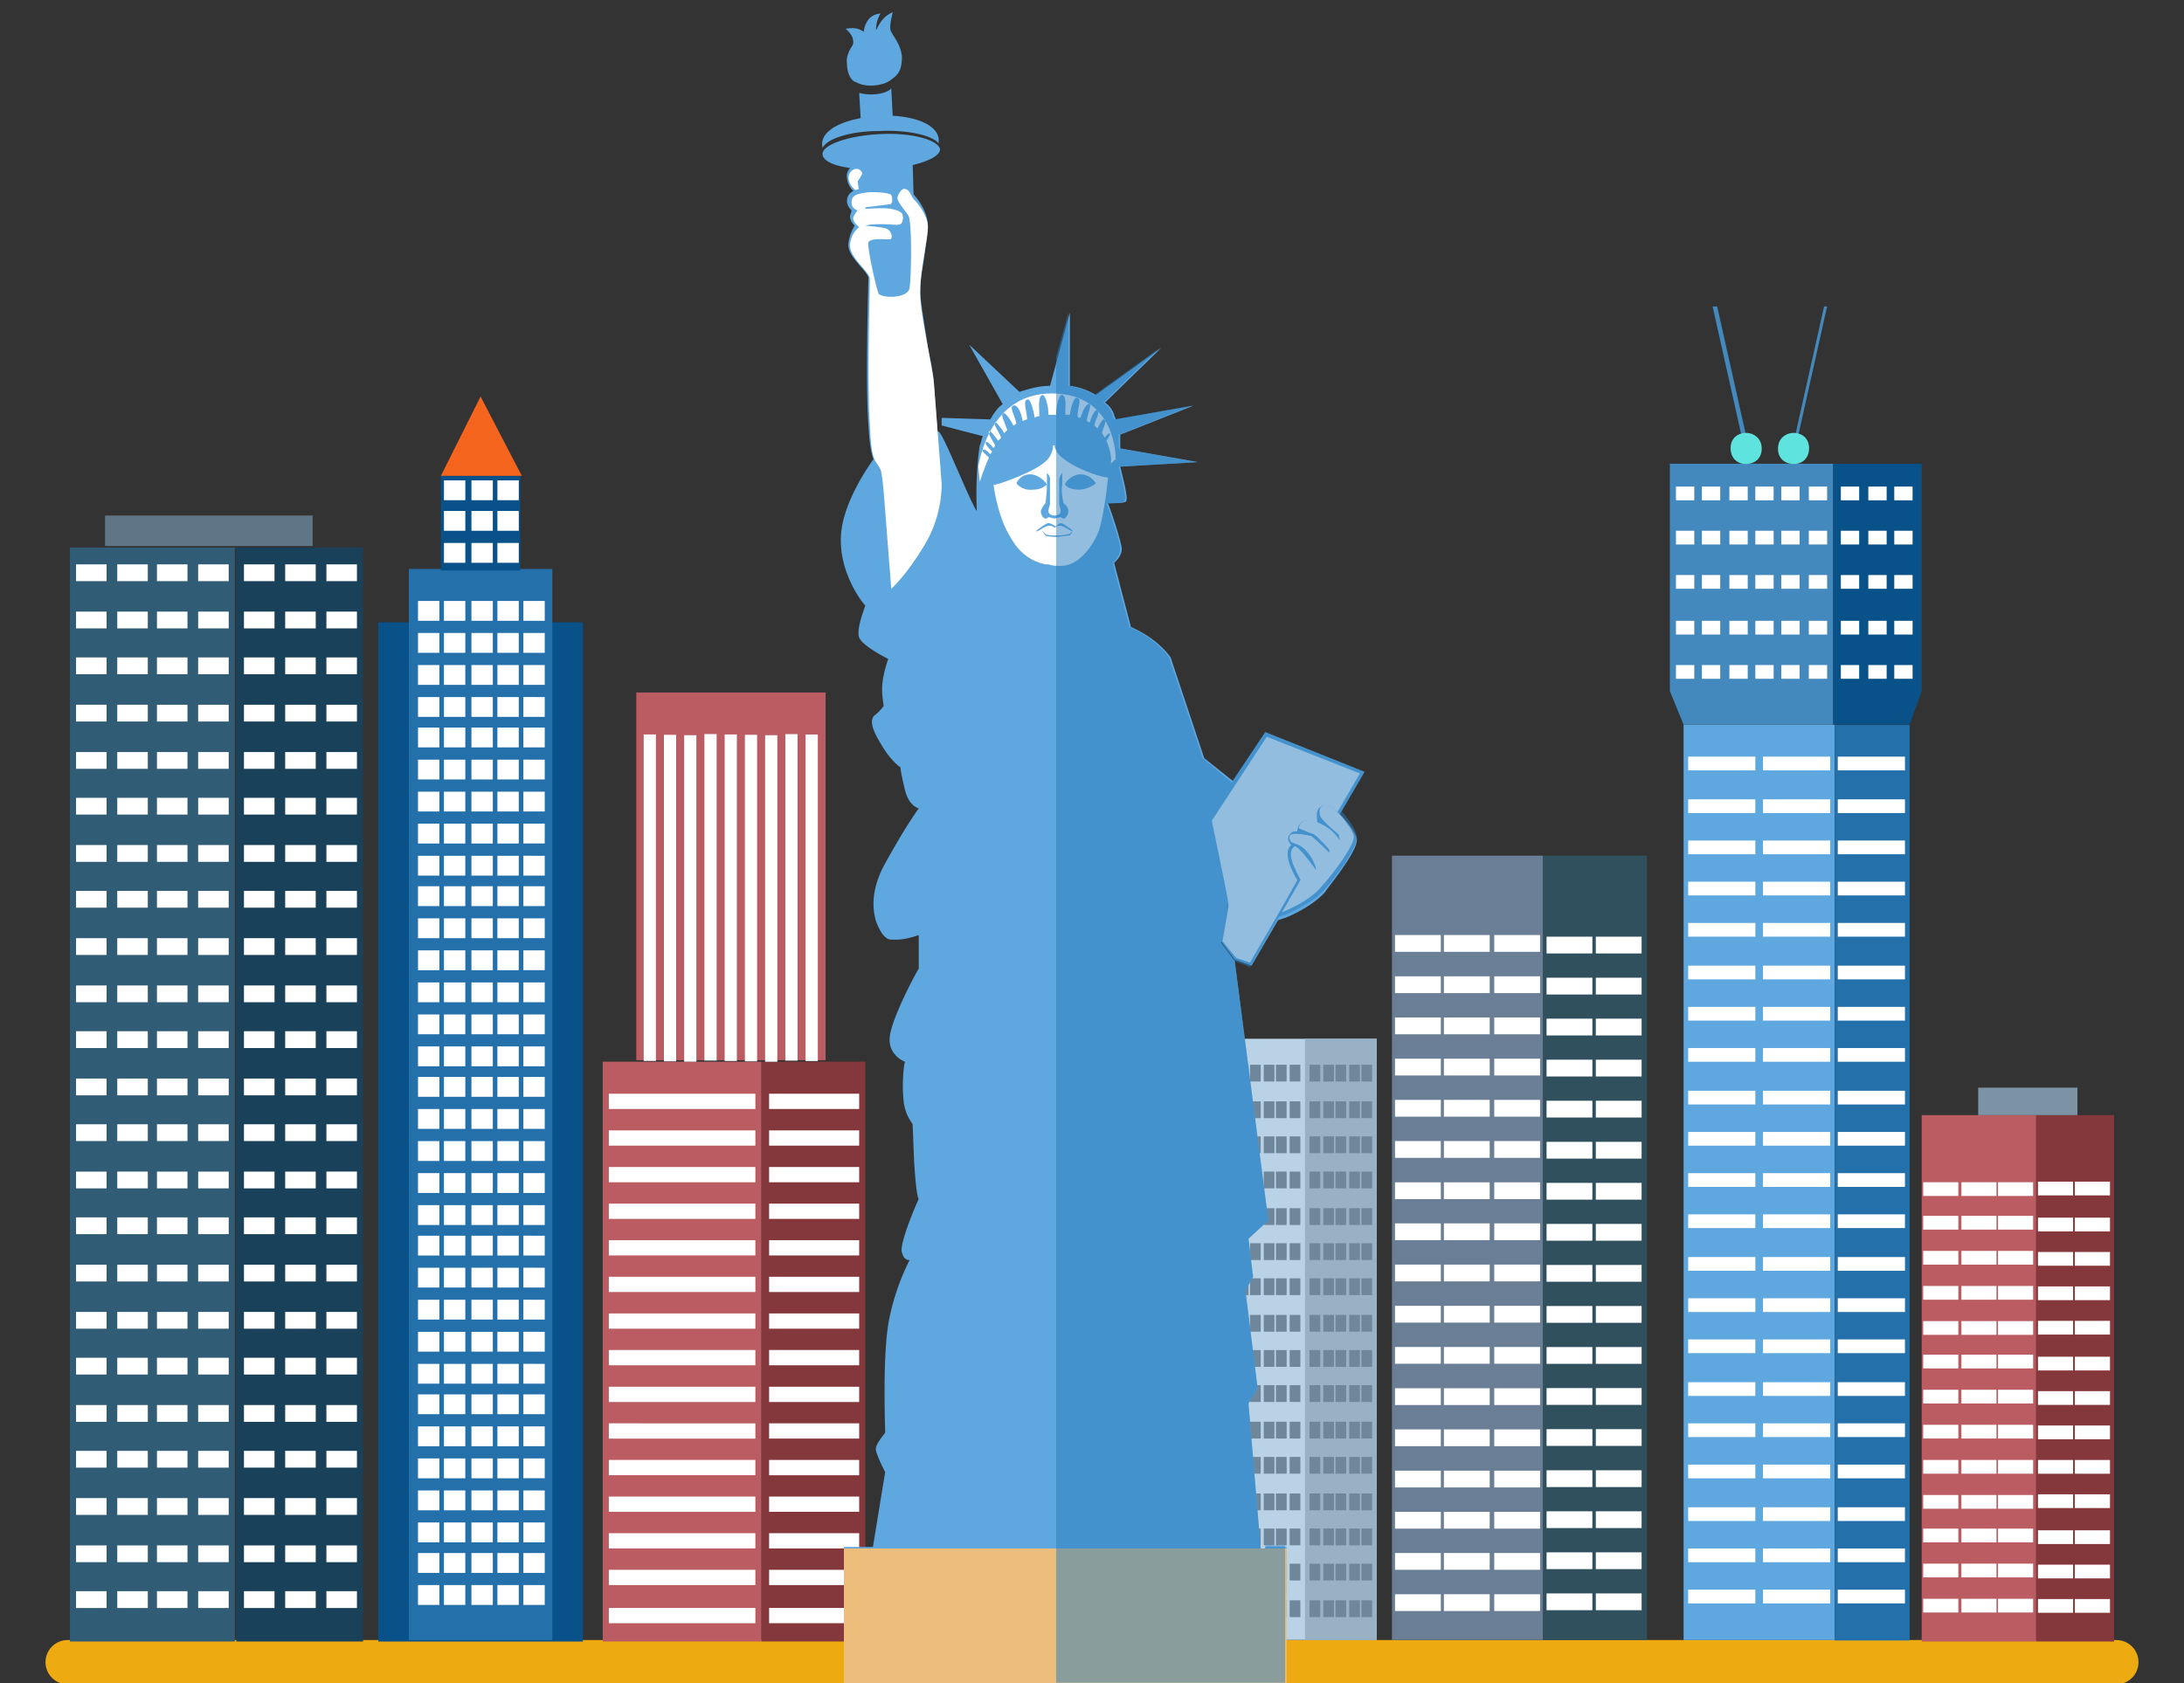 <svg xmlns="http://www.w3.org/2000/svg" xmlns:xlink="http://www.w3.org/1999/xlink" width="192" height="148" fill="none" xmlns:v="https://vecta.io/nano"><rect width="100%" height="100%" fill="#333333" stroke="none"/><g clip-path="url(#A)"><path d="M186.055 144.217H5.945c-1.074 0-1.945.871-1.945 1.945s.871 1.946 1.945 1.946h180.11c1.074 0 1.945-.871 1.945-1.946s-.871-1.945-1.945-1.945z" fill="#eeaa11"/><path d="M66.944 93.36H52.986v50.983h13.958V93.36z" fill="#ba5c61"/><use xlink:href="#B" fill="#fff"/><path d="M76.071 93.359h-9.126v50.984h9.126V93.359z" fill="#85383c"/><g fill="#fff"><use xlink:href="#C"/><path d="M66.407 99.401H53.523v1.341h12.884v-1.341zm9.125 0h-7.918v1.341h7.918v-1.341zm-9.125 3.221H53.523v1.342h12.884v-1.342zm9.125 0h-7.918v1.341h7.918v-1.341zm-9.125 3.217H53.523v1.342h12.884v-1.342zm9.125 0h-7.918v1.341h7.918v-1.341zm-9.125 3.217H53.523v1.342h12.884v-1.342zm9.125-.001h-7.918v1.342h7.918v-1.342zm-9.125 3.218H53.523v1.342h12.884v-1.342zm9.125-.001h-7.918v1.342h7.918v-1.342zm-9.125 3.225H53.523v1.342h12.884v-1.342zm9.125 0h-7.918v1.342h7.918v-1.342zm-9.125 3.217H53.523v1.342h12.884v-1.342zm9.125 0h-7.918v1.342h7.918v-1.342zm-9.125 3.23H53.523v1.341h12.884v-1.341zm9.125 0h-7.918v1.341h7.918v-1.341zm-9.125 3.217H53.523v1.342h12.884v-1.342zm9.125-.001h-7.918v1.342h7.918v-1.342zm-9.125 3.22H53.523v1.342h12.884v-1.342zm9.125.001h-7.918v1.342h7.918v-1.342zm-9.125 3.217H53.523v1.342h12.884v-1.342zm9.125 0h-7.918v1.342h7.918v-1.342zm-9.125 3.221H53.523v1.342h12.884v-1.342zm9.125 0h-7.918v1.342h7.918v-1.342zm-9.125 3.221H53.523v1.342h12.884v-1.342zm9.125 0h-7.918v1.342h7.918v-1.342zm-9.125 3.354H53.523v1.342h12.884v-1.342zm9.125-.001h-7.918v1.342h7.918v-1.342z"/></g><path d="M51.242 54.723H33.258v89.624h17.984V54.723z" fill="#085189"/><path d="M48.557 50.028H35.941v94.185h12.616V50.028z" fill="#2470ab"/><path d="M45.739 41.843H38.76v8.318h6.979v-8.318z" fill="#085189"/><path d="M45.873 41.842H38.76l3.489-6.977 3.624 6.977z" fill="#f6651d"/><g fill="#fff"><use xlink:href="#D"/><path d="M40.907 52.845h-1.879v1.744h1.879v-1.744zm2.417 0h-1.879v1.744h1.879v-1.744zm2.282 0h-1.879v1.744h1.879v-1.744zm-4.699-5.1h-1.879v1.744h1.879v-1.744zm2.417 0h-1.879v1.744h1.879v-1.744zm2.281 0h-1.879v1.744h1.879v-1.744zm-4.698-2.816h-1.879v1.744h1.879v-1.744zm2.417 0h-1.879v1.744h1.879v-1.744zm2.282 0h-1.879v1.744h1.879v-1.744zm-4.699-2.688h-1.879v1.744h1.879v-1.744zm2.417 0h-1.879v1.744h1.879v-1.744zm2.282 0h-1.879v1.744h1.879v-1.744z"/><use xlink:href="#E"/><path d="M38.627 55.661h-1.879v1.744h1.879v-1.744zm2.28 0h-1.879v1.744h1.879v-1.744zm2.417 0h-1.879v1.744h1.879v-1.744zm2.281 0h-1.879v1.744h1.879v-1.744zm2.284 0H46.01v1.744h1.879v-1.744zm-9.263 2.817h-1.879v1.744h1.879v-1.744zm2.281 0h-1.879v1.744h1.879v-1.744zm2.417 0h-1.879v1.744h1.879v-1.744zm2.282 0h-1.879v1.744h1.879v-1.744zm2.283 0H46.01v1.744h1.879v-1.744zm-9.262 2.816h-1.879v1.744h1.879v-1.744zm2.28 0h-1.879v1.744h1.879v-1.744zm2.417 0h-1.879v1.744h1.879v-1.744zm2.281 0h-1.879v1.744h1.879v-1.744zm2.284 0H46.01v1.744h1.879v-1.744zm-9.262 2.684h-1.879v1.744h1.879v-1.744zm2.28 0h-1.879v1.744h1.879v-1.744zm2.417 0h-1.879v1.744h1.879v-1.744zm2.281 0h-1.879v1.744h1.879v-1.744zm2.284 0H46.01v1.744h1.879v-1.744zm-9.262 2.82h-1.879v1.744h1.879v-1.744zm2.28 0h-1.879v1.744h1.879v-1.744zm2.417 0h-1.879v1.744h1.879v-1.744zm2.281 0h-1.879v1.744h1.879v-1.744zm2.284 0H46.01v1.744h1.879v-1.744zm-9.263 2.817h-1.879v1.744h1.879v-1.744zm2.281 0h-1.879v1.744h1.879v-1.744zm2.417 0h-1.879v1.744h1.879v-1.744zm2.282 0h-1.879v1.744h1.879v-1.744zm2.283 0H46.01v1.744h1.879v-1.744zm-9.263 2.813h-1.879v1.744h1.879v-1.744zm2.281 0h-1.879v1.744h1.879v-1.744zm2.417 0h-1.879v1.744h1.879v-1.744zm2.282 0h-1.879v1.744h1.879v-1.744zm2.283-.001H46.01v1.744h1.879v-1.744zm-9.263 2.824h-1.879v1.744h1.879v-1.744zm2.281 0h-1.879v1.744h1.879v-1.744zm2.417 0h-1.879v1.744h1.879v-1.744zm2.282 0h-1.879v1.744h1.879v-1.744zm2.283 0H46.01v1.744h1.879v-1.744zm-9.263 2.681h-1.879v1.744h1.879v-1.744zm2.281 0h-1.879v1.744h1.879v-1.744zm2.417 0h-1.879v1.744h1.879v-1.744zm2.282 0h-1.879v1.744h1.879v-1.744zm2.283-.001H46.01v1.744h1.879v-1.744zm-9.262 2.821h-1.879v1.744h1.879v-1.744zm2.28 0h-1.879v1.744h1.879v-1.744zm2.417 0h-1.879v1.744h1.879v-1.744zm2.281 0h-1.879v1.744h1.879v-1.744zm2.284 0H46.01v1.744h1.879v-1.744zm-9.262 2.816h-1.879v1.744h1.879v-1.744zm2.28 0h-1.879v1.744h1.879v-1.744zm2.417 0h-1.879v1.744h1.879v-1.744zm2.281 0h-1.879v1.744h1.879v-1.744zm2.284 0H46.01v1.744h1.879v-1.744zm-9.263 2.82h-1.879v1.744h1.879v-1.744zm2.281 0h-1.879v1.744h1.879v-1.744zm2.417 0h-1.879v1.744h1.879v-1.744zm2.282 0h-1.879v1.744h1.879v-1.744zm2.283.001H46.01v1.744h1.879v-1.744zm-9.263 2.815h-1.879v1.744h1.879v-1.744zm2.281 0h-1.879v1.744h1.879v-1.744zm2.417 0h-1.879v1.744h1.879v-1.744zm2.282 0h-1.879v1.744h1.879v-1.744zm2.283.001H46.01v1.744h1.879v-1.744zm-9.262 2.812h-1.879v1.744h1.879v-1.744zm2.28 0h-1.879v1.744h1.879v-1.744zm2.417 0h-1.879v1.744h1.879v-1.744zm2.281 0h-1.879v1.744h1.879v-1.744zm2.284 0H46.01v1.744h1.879v-1.744zm-9.262 2.684h-1.879v1.744h1.879v-1.744zm2.28 0h-1.879v1.744h1.879v-1.744zm2.417 0h-1.879v1.744h1.879v-1.744zm2.281 0h-1.879v1.744h1.879v-1.744zm2.284 0H46.01v1.744h1.879v-1.744zm-9.262 2.821h-1.879v1.744h1.879v-1.744zm2.28 0h-1.879v1.744h1.879v-1.744zm2.417 0h-1.879v1.744h1.879v-1.744zm2.281 0h-1.879v1.744h1.879v-1.744zm2.284 0H46.01v1.744h1.879v-1.744zm-9.263 2.82h-1.879v1.744h1.879v-1.744zm2.281 0h-1.879v1.744h1.879v-1.744zm2.417 0h-1.879v1.744h1.879v-1.744zm2.282 0h-1.879v1.744h1.879v-1.744zm2.283 0H46.01v1.744h1.879v-1.744zm-9.263 2.816h-1.879v1.744h1.879v-1.744zm2.281 0h-1.879v1.744h1.879v-1.744zm2.417 0h-1.879v1.744h1.879v-1.744zm2.282 0h-1.879v1.744h1.879v-1.744zm2.283 0H46.01v1.744h1.879v-1.744zm-9.262 2.817h-1.879v1.744h1.879v-1.744zm2.28 0h-1.879v1.744h1.879v-1.744zm2.417 0h-1.879v1.744h1.879v-1.744zm2.281 0h-1.879v1.744h1.879v-1.744zm2.284 0H46.01v1.744h1.879v-1.744zm-9.262 2.684h-1.879v1.744h1.879v-1.744zm2.28 0h-1.879v1.744h1.879v-1.744zm2.417 0h-1.879v1.744h1.879v-1.744zm2.281 0h-1.879v1.744h1.879v-1.744zm2.284 0H46.01v1.744h1.879v-1.744zm-9.263 2.816h-1.879v1.744h1.879v-1.744zm2.281 0h-1.879v1.744h1.879v-1.744zm2.417 0h-1.879v1.744h1.879v-1.744zm2.282 0h-1.879v1.744h1.879v-1.744zm2.283 0H46.01v1.744h1.879v-1.744zm-9.263 2.816h-1.879v1.744h1.879v-1.744zm2.281 0h-1.879v1.744h1.879v-1.744zm2.417 0h-1.879v1.744h1.879v-1.744zm2.282 0h-1.879v1.744h1.879v-1.744zm2.283 0H46.01v1.745h1.879v-1.745zm-9.262 2.821h-1.879v1.744h1.879v-1.744zm2.28 0h-1.879v1.744h1.879v-1.744zm2.417 0h-1.879v1.744h1.879v-1.744zm2.281 0h-1.879v1.744h1.879v-1.744zm2.284 0H46.01v1.744h1.879v-1.744zm-9.262 2.816h-1.879v1.744h1.879v-1.744zm2.28 0h-1.879v1.744h1.879v-1.744zm2.417 0h-1.879v1.744h1.879v-1.744zm2.281 0h-1.879v1.744h1.879v-1.744zm2.284 0H46.01v1.744h1.879v-1.744zm-9.263 2.684h-1.879v1.744h1.879v-1.744zm2.281 0h-1.879v1.744h1.879v-1.744zm2.417 0h-1.879v1.744h1.879v-1.744zm2.282 0h-1.879v1.744h1.879v-1.744zm2.283 0H46.01v1.744h1.879v-1.744zm-9.263 2.816h-1.879v1.745h1.879v-1.745zm2.281 0h-1.879v1.745h1.879v-1.745zm2.417 0h-1.879v1.745h1.879v-1.745zm2.282 0h-1.879v1.745h1.879v-1.745zm2.283.001H46.01v1.744h1.879v-1.744zm-9.263 2.816h-1.879v1.744h1.879v-1.744zm2.281 0h-1.879v1.744h1.879v-1.744zm2.417 0h-1.879v1.744h1.879v-1.744zm2.282 0h-1.879v1.744h1.879v-1.744zm2.283 0H46.01v1.744h1.879v-1.744zm-9.263 2.817h-1.879v1.744h1.879v-1.744zm2.281 0h-1.879v1.744h1.879v-1.744zm2.417 0h-1.879v1.744h1.879v-1.744zm2.282 0h-1.879v1.744h1.879v-1.744zm2.283-.001H46.01v1.744h1.879v-1.744zm-9.263 2.817h-1.879v1.744h1.879v-1.744zm2.281 0h-1.879v1.744h1.879v-1.744zm2.417 0h-1.879v1.744h1.879v-1.744zm2.282 0h-1.879v1.744h1.879v-1.744zm2.283-.001H46.01v1.745h1.879v-1.745zm-9.263 2.689h-1.879v1.744h1.879v-1.744zm2.281 0h-1.879v1.744h1.879v-1.744zm2.417 0h-1.879v1.744h1.879v-1.744zm2.282 0h-1.879v1.744h1.879v-1.744zm2.283 0H46.01v1.744h1.879v-1.744zm-9.263 2.816h-1.879v1.744h1.879v-1.744zm2.281 0h-1.879v1.744h1.879v-1.744zm2.417 0h-1.879v1.744h1.879v-1.744zm2.282 0h-1.879v1.744h1.879v-1.744zm2.283 0H46.01v1.744h1.879v-1.744z"/></g><path d="M135.658 75.243h-13.287v68.962h13.287V75.243z" fill="#6a7f96"/><path d="M144.786 75.243h-9.126v68.962h9.126V75.243z" fill="#2f505c"/><g fill="#fff"><use xlink:href="#F"/><use xlink:href="#G"/><path d="M126.666 82.222h-4.026v1.476h4.026v-1.476zm8.724 3.63h-4.027v1.476h4.027v-1.476zm-4.428 0h-4.026v1.476h4.026v-1.476zm-4.296 0h-4.026v1.476h4.026v-1.476zm8.724 3.621h-4.027v1.476h4.027v-1.476zm-4.428 0h-4.026v1.476h4.026v-1.476zm-4.296 0h-4.026v1.476h4.026v-1.476zm8.724 3.622h-4.027v1.476h4.027v-1.476zm-4.428 0h-4.026v1.476h4.026v-1.476zm-4.296 0h-4.026v1.476h4.026v-1.476zm8.724 3.622h-4.027v1.476h4.027v-1.476zm-4.428-.001h-4.026v1.476h4.026v-1.476zm-4.296.001h-4.026v1.476h4.026v-1.476zm8.724 3.621h-4.027v1.476h4.027v-1.476zm-4.428 0h-4.026v1.476h4.026v-1.476zm-4.296 0h-4.026v1.476h4.026v-1.476zm8.724 3.63h-4.027v1.476h4.027v-1.476zm-4.428 0h-4.026v1.476h4.026v-1.476zm-4.296 0h-4.026v1.476h4.026v-1.476zm8.724 3.609h-4.027v1.476h4.027v-1.476zm-4.428 0h-4.026v1.476h4.026v-1.476zm-4.296 0h-4.026v1.476h4.026v-1.476zm8.724 3.625h-4.027v1.476h4.027v-1.476z"/><use xlink:href="#H"/><path d="M126.666 111.202h-4.026v1.476h4.026v-1.476zm8.724 3.626h-4.027v1.476h4.027v-1.476zm-4.428 0h-4.026v1.476h4.026v-1.476zm-4.296 0h-4.026v1.476h4.026v-1.476zm8.724 3.618h-4.027v1.475h4.027v-1.475zm-4.428 0h-4.026v1.475h4.026v-1.475zm-4.296 0h-4.026v1.475h4.026v-1.475zm8.724 3.629h-4.027v1.476h4.027v-1.476zm-4.428 0h-4.026v1.476h4.026v-1.476zm-4.296 0h-4.026v1.476h4.026v-1.476zm8.724 3.618h-4.027v1.476h4.027v-1.476zm-4.428 0h-4.026v1.476h4.026v-1.476zm-4.296 0h-4.026v1.476h4.026v-1.476zm8.724 3.63h-4.027v1.475h4.027v-1.475zm-4.428 0h-4.026v1.475h4.026v-1.475zm-4.296 0h-4.026v1.475h4.026v-1.475zm8.724 3.621h-4.027v1.476h4.027v-1.476zm-4.428 0h-4.026v1.476h4.026v-1.476zm-4.296 0h-4.026v1.476h4.026v-1.476zm8.724 3.618h-4.027v1.476h4.027v-1.476zm-4.428 0h-4.026v1.475h4.026v-1.475zm-4.296 0h-4.026v1.476h4.026v-1.476zm8.724 3.626h-4.027v1.476h4.027v-1.476zm-4.428-.001h-4.026v1.476h4.026v-1.476zm-4.296.001h-4.026v1.476h4.026v-1.476z"/><use xlink:href="#I"/><path d="M140.291 141.591h4.026v-1.476h-4.026v1.476zm-4.329-3.612h4.026v-1.476h-4.026v1.476zm4.328 0h4.026v-1.476h-4.026v1.476zm-4.328-3.609h4.026v-1.476h-4.026v1.476zm4.328 0h4.026v-1.476h-4.026v1.476zm-4.328-3.606h4.026v-1.476h-4.026v1.476zm4.329 0h4.026v-1.476h-4.026v1.476zm-4.329-3.618h4.026v-1.475h-4.026v1.475zm4.329 0h4.026v-1.475h-4.026v1.475zm-4.329-3.609h4.026v-1.476h-4.026v1.476zm4.329 0h4.026v-1.476h-4.026v1.476zm-4.329-3.609h4.026v-1.476h-4.026v1.476zm4.329 0h4.026v-1.476h-4.026v1.476zm-4.329-3.609h4.026v-1.476h-4.026v1.476zm4.329 0h4.026v-1.476h-4.026v1.476zm-4.329-3.61h4.026v-1.476h-4.026v1.476zm4.328 0h4.026v-1.476h-4.026v1.476zm-4.328-3.609h4.026v-1.476h-4.026v1.476zm4.328 0h4.026v-1.476h-4.026v1.476zm-4.328-3.609h4.026v-1.476h-4.026v1.476zm4.328 0h4.026v-1.476h-4.026v1.476zm-4.328-3.609h4.026v-1.476h-4.026v1.476zm4.328 0h4.026v-1.476h-4.026v1.476zm-4.328-3.613h4.026v-1.476h-4.026v1.476zm4.329 0h4.026v-1.476h-4.026v1.476zm-4.329-3.609h4.026v-1.476h-4.026v1.476zm4.328 0h4.026v-1.476h-4.026v1.476zm-4.328-3.609h4.026v-1.476h-4.026v1.476zm4.328 0h4.026v-1.476h-4.026v1.476zm-4.328-3.601h4.026v-1.476h-4.026v1.476zm4.328 0h4.026v-1.476h-4.026v1.476zm-4.328-3.609h4.026v-1.476h-4.026v1.476zm4.328 0h4.026v-1.476h-4.026v1.476z"/></g><path d="M179.007 98.059h-10.066v46.288h10.066V98.059z" fill="#ba5c61"/><path d="M185.851 98.059h-6.844v46.288h6.844V98.059z" fill="#85383c"/><g fill="#fff"><use xlink:href="#J"/><use xlink:href="#K"/><path d="M172.16 103.959h-3.087v1.208h3.087v-1.208zm6.576 2.957h-3.087v1.208h3.087v-1.208zm-3.219-.001h-3.086v1.208h3.086v-1.208zm-3.357.001h-3.087v1.208h3.087v-1.208z"/><use xlink:href="#L"/><use xlink:href="#M"/><path d="M172.16 109.997h-3.087v1.207h3.087v-1.207zm6.576 3.084h-3.087v1.208h3.087v-1.208zm-3.219.001h-3.086v1.208h3.086v-1.208zm-3.357-.001h-3.087v1.208h3.087v-1.208zm6.576 3.089h-3.087v1.208h3.087v-1.208zm-3.218 0h-3.086v1.208h3.086v-1.208zm-3.358 0h-3.087v1.208h3.087v-1.208zm6.576 2.953h-3.087v1.207h3.087v-1.207zm-3.218 0h-3.086v1.207h3.086v-1.207zm-3.358 0h-3.087v1.207h3.087v-1.207zm6.576 3.084h-3.087v1.208h3.087v-1.208zm-3.219.001h-3.086v1.207h3.086v-1.207zm-3.357-.001h-3.087v1.208h3.087v-1.208zm6.576 3.081h-3.087v1.208h3.087v-1.208zm-3.219.001h-3.086v1.207h3.086v-1.207zm-3.357-.001h-3.087v1.208h3.087v-1.208zm6.576 3.093h-3.087v1.208h3.087v-1.208zm-3.219 0h-3.086v1.207h3.086v-1.207zm-3.357 0h-3.087v1.208h3.087v-1.208zm6.576 3.081h-3.087v1.207h3.087v-1.207zm-3.219 0h-3.086v1.208h3.086v-1.208zm-3.357 0h-3.087v1.207h3.087v-1.207zm6.576 2.956h-3.087v1.208h3.087v-1.208zm-3.218 0h-3.086v1.208h3.086v-1.208zm-3.358 0h-3.087v1.208h3.087v-1.208zm6.576 3.081h-3.087v1.207h3.087v-1.207zm-3.219-.001h-3.086v1.207h3.086v-1.207zm-3.357.001h-3.087v1.207h3.087v-1.207zm6.576 3.089h-3.087v1.207h3.087v-1.207zm-3.218 0h-3.086v1.207h3.086v-1.207zm-3.358 0h-3.087v1.207h3.087v-1.207z"/><use xlink:href="#N"/><path d="M182.406 141.818h3.087v-1.207h-3.087v1.207zm-3.242-3.023h3.087v-1.207h-3.087v1.207zm3.242 0h3.087v-1.207h-3.087v1.207zm-3.242-3.022h3.087v-1.207h-3.087v1.207zm3.242 0h3.087v-1.207h-3.087v1.207z"/><use xlink:href="#O"/><path d="M182.406 132.61h3.087v-1.208h-3.087v1.208zm-3.242-3.018h3.087v-1.208h-3.087v1.208zm3.242 0h3.087v-1.208h-3.087v1.208zm-3.242-3.032h3.087v-1.208h-3.087v1.208zm3.242 0h3.087v-1.208h-3.087v1.208zm-3.242-3.022h3.087v-1.208h-3.087v1.208zm3.242 0h3.087v-1.208h-3.087v1.208zm-3.242-3.028h3.087v-1.207h-3.087v1.207zm3.242 0h3.087v-1.207h-3.087v1.207zm-3.242-3.155h3.087v-1.207h-3.087v1.207zm3.242 0h3.087v-1.207h-3.087v1.207zm-3.242-3.027h3.087v-1.207h-3.087v1.207zm3.242 0h3.087v-1.207h-3.087v1.207zm-3.242-3.026h3.087v-1.208h-3.087v1.208zm3.242 0h3.087v-1.208h-3.087v1.208zm-3.242-3.019h3.087v-1.208h-3.087v1.208zm3.242 0h3.087v-1.208h-3.087v1.208zm-3.242-3.167h3.087v-1.208h-3.087v1.208zm3.242 0h3.087v-1.208h-3.087v1.208z"/></g><path d="M182.631 95.643h-8.724v2.415h8.724v-2.415z" fill="#7c93a5"/><path d="M161.293 63.718h-13.286v80.5h13.286v-80.5z" fill="#5ea7df"/><path d="M161.161 40.778h-14.36v19.991l1.208 2.952h13.152V40.778z" fill="#4489be"/><path d="M161.303 144.254h6.576v-80.5h-6.576v80.5z" fill="#2470ab"/><path d="M161.159 40.779h7.784v19.991l-1.073 2.952h-6.711V40.779z" fill="#085189"/><path d="M153.512 38.357h-.402l-2.55-11.404h.402l2.55 11.404z" fill="#4489be"/><use xlink:href="#P" fill="#fff"/><path d="M154.851 39.164c.134.805-.268 1.476-1.073 1.61s-1.477-.268-1.611-1.073.268-1.476 1.074-1.61c.671-.134 1.476.268 1.61 1.073z" fill="#5ee3df"/><path d="M157.806 38.357h.268l2.55-11.404h-.268l-2.55 11.404z" fill="#4489be"/><path d="M156.331 39.164c-.134.805.269 1.476 1.074 1.61s1.476-.268 1.61-1.073-.268-1.476-1.073-1.61c-.671-.134-1.477.268-1.611 1.073z" fill="#5ee3df"/><g fill="#fff"><use xlink:href="#Q"/><use xlink:href="#R"/><path d="M153.646 58.482h-1.611v1.208h1.611v-1.208zm2.279 0h-1.611v1.208h1.611v-1.208zm2.283 0h-1.61v1.208h1.61v-1.208zm2.418 0h-1.61v1.208h1.61v-1.208zm2.817 0h-1.611v1.208h1.611v-1.208zm2.416 0h-1.61v1.208h1.61v-1.208zm2.281 0h-1.611v1.208h1.611v-1.208zm-19.192-3.89h-1.61V55.8h1.61v-1.208zm2.281 0h-1.611V55.8h1.611v-1.208zm2.416 0h-1.611V55.8h1.611v-1.208zm2.28 0h-1.611V55.8h1.611v-1.208zm2.284 0h-1.61V55.8h1.61v-1.208zm2.417 0h-1.61V55.8h1.61v-1.208zm2.818 0h-1.611V55.8h1.611v-1.208zm2.415 0h-1.61V55.8h1.61v-1.208zm2.281 0h-1.611V55.8h1.611v-1.208zm-19.192-4.026h-1.61v1.207h1.61v-1.207zm2.281-.001h-1.611v1.208h1.611v-1.208z"/><use xlink:href="#S"/><path d="M155.925 50.565h-1.611v1.208h1.611v-1.208zm2.283.001h-1.61v1.207h1.61v-1.207zm2.418-.001h-1.61v1.208h1.61v-1.208zm2.817.001h-1.611v1.207h1.611v-1.207zm2.416-.001h-1.61v1.208h1.61v-1.208zm2.281.001h-1.611v1.207h1.611v-1.207zm-19.192-3.894h-1.61v1.207h1.61v-1.207zm2.281-.001h-1.611v1.207h1.611v-1.207zm2.417.001h-1.611v1.207h1.611v-1.207zm2.279-.001h-1.611v1.207h1.611v-1.207zm2.283.001h-1.61v1.207h1.61v-1.207zm2.418-.001h-1.61v1.207h1.61v-1.207zm2.817.001h-1.611v1.207h1.611v-1.207zm2.416-.001h-1.61v1.207h1.61v-1.207zm2.281.001h-1.611v1.207h1.611v-1.207zm-19.192-3.886h-1.61v1.208h1.61v-1.208zm2.281 0h-1.611v1.208h1.611v-1.208zm2.416 0h-1.611v1.208h1.611v-1.208zm2.28 0h-1.611v1.208h1.611v-1.208zm2.284 0h-1.61v1.208h1.61v-1.208zm2.417 0h-1.61v1.208h1.61v-1.208zm2.818 0h-1.611v1.208h1.611v-1.208zm2.415 0h-1.61v1.208h1.61v-1.208zm2.281 0h-1.611v1.208h1.611v-1.208z"/><use xlink:href="#T"/><path d="M167.469 66.534h-5.906v1.208h5.906v-1.208z"/><use xlink:href="#U"/><use xlink:href="#V"/><path d="M167.469 70.289h-5.906v1.207h5.906v-1.207zm-13.153 3.621h-5.905v1.208h5.905V73.91zm6.577 0h-5.906v1.208h5.906V73.91zm6.576 0h-5.906v1.208h5.906V73.91zm-13.153 3.621h-5.905v1.207h5.905v-1.207zm6.577 0h-5.906v1.207h5.906v-1.207zm6.576 0h-5.906v1.207h5.906v-1.207zm-13.152 3.626h-5.905v1.208h5.905v-1.208zm6.576 0h-5.905v1.208h5.905v-1.208zm6.577 0h-5.906v1.208h5.906v-1.208zm-13.154 3.757h-5.905v1.207h5.905v-1.207zm6.577 0h-5.906v1.207h5.906v-1.207zm6.576 0h-5.906v1.207h5.906v-1.207zm-13.153 3.625h-5.905v1.207h5.905v-1.207zm6.577 0h-5.906v1.207h5.906v-1.207zm6.576 0h-5.906v1.207h5.906v-1.207zm-13.153 3.619h-5.905v1.207h5.905v-1.207zm6.577 0h-5.906v1.207h5.906v-1.207zm6.576 0h-5.906v1.207h5.906v-1.207zm-13.153 3.757h-5.905v1.207h5.905v-1.207zm6.577 0h-5.906v1.207h5.906v-1.207zm6.576 0h-5.906v1.207h5.906v-1.207zm-13.152 3.622h-5.905v1.207h5.905v-1.207zm6.576 0h-5.905v1.207h5.905v-1.207zm6.577 0h-5.906v1.207h5.906v-1.207zm-13.154 3.625h-5.905v1.208h5.905v-1.208zm6.577 0h-5.906v1.208h5.906v-1.208zm6.576 0h-5.906v1.208h5.906v-1.208zm-13.153 3.622h-5.905v1.207h5.905v-1.207zm6.577 0h-5.906v1.207h5.906v-1.207zm6.576 0h-5.906v1.207h5.906v-1.207zm-13.152 3.754h-5.905v1.207h5.905v-1.207zm6.576 0h-5.905v1.207h5.905v-1.207zm6.577 0h-5.906v1.207h5.906v-1.207zm-13.153 3.625h-5.905v1.208h5.905v-1.208zm6.576 0h-5.905v1.208h5.905v-1.208zm6.577 0h-5.906v1.208h5.906v-1.208zm-13.154 3.618h-5.905v1.208h5.905v-1.208zm6.577 0h-5.906v1.208h5.906v-1.208zm6.576 0h-5.906v1.208h5.906v-1.208zm-13.153 3.761h-5.905v1.208h5.905v-1.208zm6.577 0h-5.906v1.208h5.906v-1.208zm6.576 0h-5.906v1.208h5.906v-1.208zm-13.152 3.618h-5.905v1.208h5.905v-1.208zm6.576 0h-5.905v1.208h5.905v-1.208zm6.577 0h-5.906v1.208h5.906v-1.208zm-13.154 3.629h-5.905v1.207h5.905v-1.207zm6.577 0h-5.906v1.207h5.906v-1.207zm6.576 0h-5.906v1.207h5.906v-1.207zm-13.153 3.751h-5.905v1.207h5.905v-1.207zm6.577 0h-5.906v1.207h5.906v-1.207zm6.576 0h-5.906v1.207h5.906v-1.207zm-13.153 3.625h-5.905v1.208h5.905v-1.208zm6.577 0h-5.906v1.208h5.906v-1.208zm6.576 0h-5.906v1.208h5.906v-1.208zm-13.152 3.622h-5.905v1.207h5.905v-1.207zm6.576 0h-5.905v1.207h5.905v-1.207zm6.577 0h-5.906v1.207h5.906v-1.207z"/></g><path d="M104.791 91.344v26.431 26.431h16.239v-26.431-26.431h-16.239z" fill="#b9d2e6"/><path d="M114.723 91.344v26.431 26.431h6.307v-26.431-26.431h-6.307z" fill="#98b1c5"/><g fill="#6e879b"><use xlink:href="#W"/><path d="M117.272 118.718h-.939v1.475h.939v-1.475z"/><use xlink:href="#X"/><use xlink:href="#Y"/><use xlink:href="#Z"/><path d="M109.758 118.718h-.94v1.476h.94v-1.476zm1.074 0h-.939v1.476h.939v-1.476zm-2.284 0h-.94v1.476h.94v-1.476zm-1.074 0h-.94v1.476h.94v-1.476zm-1.206 0h-.94v1.475h.94v-1.475zm5.77 0h-.939v1.475h.939v-1.475zm1.074 0h-.939v1.475h.939v-1.475zm1.206 0h-.939v1.476h.939v-1.476zm1.747 3.085h-.939v1.476h.939v-1.476zm1.207 0h-.94v1.476h.94v-1.476zm1.074 0h-.94v1.476h.94v-1.476zm1.206 0h-.94v1.476h.94v-1.476zm1.074 0h-.939v1.476h.939v-1.476zm-10.868 0h-.94v1.476h.94v-1.476zm1.074 0h-.939v1.476h.939v-1.476zm-2.284 0h-.94v1.476h.94v-1.476zm-1.074 0h-.94v1.476h.94v-1.476zm-1.206 0h-.94v1.476h.94v-1.476zm5.77 0h-.939v1.476h.939v-1.476zm1.074 0h-.939v1.476h.939v-1.476zm1.206 0h-.939v1.476h.939v-1.476zm1.746 3.217h-.939v1.476h.939v-1.476zm1.208 0h-.939v1.476h.939v-1.476zm1.074 0h-.94v1.476h.94v-1.476zm1.206 0h-.94v1.475h.94v-1.475zm1.074 0h-.939v1.475h.939v-1.475zm-10.868 0h-.94v1.475h.94v-1.475zm1.074 0h-.939v1.475h.939v-1.475zm-2.284 0h-.94v1.475h.94v-1.475zm-1.074 0h-.94v1.475h.94v-1.475zm-1.206 0h-.94v1.476h.94v-1.476zm5.77 0h-.939v1.476h.939v-1.476zm1.074 0h-.939v1.476h.939v-1.476zm1.206 0h-.939v1.475h.939v-1.475zm1.746 3.092h-.939v1.476h.939v-1.476zm1.208 0h-.939v1.476h.939v-1.476zm1.074 0h-.94v1.476h.94v-1.476zm1.206.001h-.94v1.475h.94v-1.475zm1.074 0h-.939v1.475h.939v-1.475zm-10.868 0h-.94v1.475h.94v-1.475zm1.074 0h-.939v1.475h.939v-1.475zm-2.284 0h-.94v1.475h.94v-1.475zm-1.074 0h-.94v1.475h.94v-1.475zm-1.206-.001h-.94v1.476h.94v-1.476zm5.77 0h-.939v1.476h.939v-1.476zm1.074 0h-.939v1.476h.939v-1.476zm1.206.001h-.939v1.475h.939v-1.475zm1.746 3.216h-.939v1.476h.939v-1.476zm1.208 0h-.939v1.476h.939v-1.476zm1.074 0h-.94v1.476h.94v-1.476zm1.206 0h-.94v1.476h.94v-1.476zm1.074 0h-.939v1.476h.939v-1.476zm-10.868 0h-.94v1.476h.94v-1.476zm1.074 0h-.939v1.476h.939v-1.476zm-2.284 0h-.94v1.476h.94v-1.476zm-1.074 0h-.94v1.476h.94v-1.476zm-1.206 0h-.94v1.476h.94v-1.476zm5.77 0h-.939v1.476h.939v-1.476zm1.074 0h-.939v1.476h.939v-1.476zm1.206 0h-.939v1.476h.939v-1.476zm1.746 3.081h-.939v1.476h.939v-1.476zm1.208 0h-.939v1.476h.939v-1.476zm1.074 0h-.94v1.476h.94v-1.476zm1.206 0h-.94v1.476h.94v-1.476zm1.074 0h-.939v1.476h.939v-1.476zm-10.868 0h-.94v1.476h.94v-1.476zm1.074 0h-.939v1.476h.939v-1.476zm-2.284 0h-.94v1.476h.94v-1.476zm-1.074 0h-.94v1.476h.94v-1.476zm-1.206 0h-.94v1.476h.94v-1.476zm5.77 0h-.939v1.476h.939v-1.476zm1.074 0h-.939v1.476h.939v-1.476zm1.206 0h-.939v1.476h.939v-1.476zm1.747 3.093h-.939v1.476h.939v-1.476zm1.207 0h-.94v1.476h.94v-1.476zm1.074 0h-.94v1.476h.94v-1.476zm1.206 0h-.94v1.476h.94v-1.476zm1.074 0h-.939v1.476h.939v-1.476zm-10.868 0h-.94v1.476h.94v-1.476zm1.074 0h-.939v1.476h.939v-1.476zm-2.284 0h-.94v1.476h.94v-1.476zm-1.074 0h-.94v1.476h.94v-1.476zm-1.206 0h-.94v1.476h.94v-1.476zm5.77 0h-.939v1.476h.939v-1.476zm1.074 0h-.939v1.476h.939v-1.476zm1.206 0h-.939v1.476h.939v-1.476zm1.746 3.22h-.939v1.476h.939v-1.476zm1.208 0h-.939v1.476h.939v-1.476zm1.074 0h-.94v1.476h.94v-1.476zm1.206.001h-.94v1.476h.94v-1.476zm1.074 0h-.939v1.476h.939v-1.476zm-10.868 0h-.94v1.476h.94v-1.476zm1.074 0h-.939v1.476h.939v-1.476zm-2.284 0h-.94v1.476h.94v-1.476zm-1.074 0h-.94v1.476h.94v-1.476zm-1.206-.001h-.94v1.476h.94v-1.476zm5.77 0h-.939v1.476h.939v-1.476zm1.074 0h-.939v1.476h.939v-1.476zm1.206.001h-.939v1.476h.939v-1.476zm1.747-47.097h-.939v1.476h.939v-1.476zm1.207 0h-.94v1.476h.94v-1.476zm1.074 0h-.94v1.476h.94v-1.476zm1.206 0h-.94v1.476h.94v-1.476zm1.074 0h-.939v1.476h.939v-1.476zm-10.868 0h-.94v1.476h.94v-1.476zm1.074 0h-.939v1.476h.939v-1.476zm-2.284 0h-.94v1.476h.94v-1.476zm-1.074 0h-.94v1.476h.94v-1.476zm-1.206 0h-.94v1.476h.94v-1.476zm5.77 0h-.939v1.476h.939v-1.476zm1.074 0h-.939v1.476h.939v-1.476zm1.206 0h-.939v1.476h.939v-1.476zm1.746 3.221h-.939v1.476h.939v-1.476zm1.208 0h-.939v1.476h.939v-1.476zm1.074 0h-.94v1.476h.94v-1.476zm1.206 0h-.94v1.476h.94v-1.476zm1.074 0h-.939v1.476h.939v-1.476zm-10.868 0h-.94v1.476h.94v-1.476zm1.074 0h-.939v1.476h.939v-1.476zm-2.284 0h-.94v1.476h.94v-1.476zm-1.074 0h-.94v1.476h.94v-1.476zm-1.206 0h-.94v1.476h.94v-1.476zm5.77 0h-.939v1.476h.939v-1.476zm1.074 0h-.939v1.476h.939v-1.476zm1.206 0h-.939v1.476h.939v-1.476zm1.746 3.081h-.939v1.476h.939v-1.476zm1.208 0h-.939v1.476h.939v-1.476zm1.074 0h-.94v1.476h.94v-1.476z"/><path d="M119.552 99.929h-.94v1.476h.94v-1.476zm1.074 0h-.939v1.476h.939v-1.476zm-10.868 0h-.94v1.476h.94v-1.476zm1.074 0h-.939v1.476h.939v-1.476zm-2.284 0h-.94v1.476h.94v-1.476zm-1.074 0h-.94v1.476h.94v-1.476zm-1.206 0h-.94v1.476h.94v-1.476zm5.77 0h-.939v1.476h.939v-1.476zm1.074 0h-.939v1.476h.939v-1.476zm1.206 0h-.939v1.476h.939v-1.476zm1.746 3.092h-.939v1.476h.939v-1.476zm1.208 0h-.939v1.476h.939v-1.476zm1.074 0h-.94v1.476h.94v-1.476zm1.206.001h-.94v1.476h.94v-1.476zm1.074 0h-.939v1.476h.939v-1.476zm-10.868 0h-.94v1.476h.94v-1.476zm1.074 0h-.939v1.476h.939v-1.476zm-2.284 0h-.94v1.476h.94v-1.476zm-1.074 0h-.94v1.476h.94v-1.476zm-1.206-.001h-.94v1.476h.94v-1.476zm5.77 0h-.939v1.476h.939v-1.476zm1.074 0h-.939v1.476h.939v-1.476zm1.206.001h-.939v1.476h.939v-1.476zm1.746 3.22h-.939v1.476h.939v-1.476zm1.208 0h-.939v1.476h.939v-1.476zm1.074 0h-.94v1.476h.94v-1.476zm1.206.001h-.94v1.476h.94v-1.476zm1.074 0h-.939v1.476h.939v-1.476zm-10.868 0h-.94v1.476h.94v-1.476zm1.074 0h-.939v1.476h.939v-1.476zm-2.284 0h-.94v1.476h.94v-1.476zm-1.074 0h-.94v1.476h.94v-1.476zm-1.206-.001h-.94v1.476h.94v-1.476zm5.77 0h-.939v1.476h.939v-1.476zm1.074 0h-.939v1.476h.939v-1.476zm1.206.001h-.939v1.476h.939v-1.476zm1.746 3.08h-.939v1.476h.939v-1.476zm1.208 0h-.939v1.476h.939v-1.476zm1.074 0h-.94v1.476h.94v-1.476zm1.206 0h-.94v1.476h.94v-1.476zm1.074 0h-.939v1.476h.939v-1.476zm-10.868 0h-.94v1.476h.94v-1.476zm1.074 0h-.939v1.476h.939v-1.476zm-2.284 0h-.94v1.476h.94v-1.476zm-1.074 0h-.94v1.476h.94v-1.476zm-1.206 0h-.94v1.476h.94v-1.476zm5.77 0h-.939v1.476h.939v-1.476zm1.074 0h-.939v1.476h.939v-1.476zm1.206 0h-.939v1.476h.939v-1.476zm1.747 3.085h-.939v1.476h.939v-1.476zm1.207 0h-.94v1.476h.94v-1.476zm1.074 0h-.94v1.476h.94v-1.476zm1.206 0h-.94v1.476h.94v-1.476zm1.074 0h-.939v1.476h.939v-1.476zm-10.868 0h-.94v1.476h.94v-1.476zm1.074 0h-.939v1.476h.939v-1.476zm-2.284 0h-.94v1.476h.94v-1.476zm-1.074 0h-.94v1.476h.94v-1.476zm-1.206 0h-.94v1.476h.94v-1.476zm5.77 0h-.939v1.476h.939v-1.476zm1.074 0h-.939v1.476h.939v-1.476zm1.206 0h-.939v1.476h.939v-1.476zm1.746 3.218h-.939v1.476h.939v-1.476zm1.208 0h-.939v1.476h.939v-1.476zm1.074 0h-.94v1.476h.94v-1.476zm1.206-.001h-.94v1.476h.94v-1.476zm1.074 0h-.939v1.476h.939v-1.476zm-10.868 0h-.94v1.476h.94v-1.476zm1.074 0h-.939v1.476h.939v-1.476zm-2.284 0h-.94v1.476h.94v-1.476zm-1.074 0h-.94v1.476h.94v-1.476zm-1.206.001h-.94v1.476h.94v-1.476zm5.77 0h-.939v1.476h.939v-1.476zm1.074 0h-.939v1.476h.939v-1.476zm1.206-.001h-.939v1.476h.939v-1.476z"/></g><path d="M72.581 60.894H55.94v32.334h16.642V60.894z" fill="#ba5c61"/><g fill="#fff"><path d="M56.588 64.582v28.712h1.074V64.582h-1.074zm1.78.033v28.712h1.074V64.615h-1.074zm1.778.033V93.36h1.074V64.648h-1.074zm1.78-.099v28.712H63V64.549h-1.074zm1.779.037v28.712h1.074V64.586h-1.074zm1.78.029v28.712h1.074V64.615h-1.074zm1.777.037v28.712h1.074V64.652h-1.074zm1.78-.099v28.712h1.074V64.553h-1.074zm1.78.037v28.712h1.074V64.59h-1.074z"/></g><path d="M106.133 72.03l5.1-7.647 8.723 3.488-9.931 17.039-1.476-.537-1.208-1.61c.134-.403.537-2.549.537-3.22-.269-.403-1.074-4.83-1.745-7.513z" fill="#5ea7df"/><path d="M108.681 84.242l-1.207-1.476.536-3.086c0-.403-.536-2.952-1.476-7.513l4.832-7.379 8.186 3.22-9.663 16.637-1.208-.403z" fill="#fff"/><path d="M111.234 136.161h-.403l-1.073-12.745.805-1.342-1.074-8.587.671-1.207-.402-3.355 1.744-1.61-2.952-22.808-1.208-1.61c.134-.402.537-2.549.537-3.22 0-.537-.94-4.964-1.477-7.647l2.148-3.22-2.684-2.147-2.953-8.855c-.671-.939-1.745-1.878-3.489-2.683l-1.476-5.635s.671-.537.671-1.208c0-.537-.939-3.354-1.208-4.025 1.61 0 1.611-.134 1.611-.268.134-.268-.268-1.878-.537-2.952l6.845-.403-6.845-1.208V38.22l6.442-2.549-6.845 1.207c0-.134-.134-.268-.134-.403-.134-.402-.403-.805-.805-1.073l4.966-4.83-5.771 4.159a5.75 5.75 0 0 0-2.282-.805v-6.44l-1.745 6.44c-.939 0-1.879.268-2.684.537l-4.429-4.159 2.953 5.233c-.403.268-.671.671-.94 1.073 0 .134-.134.134-.134.268l-4.295-.134v.671l3.624.939c-.134.268-.134.537-.269.805 0 0-.403 2.147-.268 5.769-.537-.671-2.953-6.843-3.355-6.977-.134 0-.268-.134-.403-.134-1.208 0-4.563 1.61-4.697 1.744s-3.355 4.159-3.49 7.648c-.134 3.086 1.745 5.635 2.147 6.038-.134.402-.805 2.147-.537 2.817s2.013 1.61 2.55 1.878c-.134.402-.537 1.61-.537 2.683 0 .671.134 1.342.134 1.476-.134.134-.403.537-.805.805-.537.537 0 1.61.671 2.683.537.939 1.342 1.744 1.611 1.878 0 .134.134.939.403 2.013s.805 1.476 1.208 1.61c-.403.537-1.476 2.147-2.953 4.83-1.342 2.415-1.074 4.159-.805 5.098.268.671.537 1.207.939 1.476.134.134.403.134.805.134.805 0 1.611-.268 2.013-.403v2.952c-.268.403-2.416 4.428-2.55 6.038-.134 1.342.939 2.012 1.342 2.147-.134.402-.268 2.013-.134 3.354s.671 1.878.805 2.147l.134 3.354c.134 2.013.268 3.086.403 3.22-.268.537-1.745 4.025-1.476 4.696.134.537.403.671.671.671-.268.537-1.208 2.415-1.745 4.964-.671 2.952-.403 9.526-.403 10.197-.134.268-.939 1.073-.805 1.61s.671 1.61.805 1.878l-1.074 6.574h-.671-1.879v4.159h1.879 35.163 1.879v-4.159h-1.879v.134z" fill="#5ea7df"/><g fill="#fff"><path d="M96.604 46.678c-.537 1.342-1.745 3.086-3.355 3.086-.403 0-.671 0-1.074-.134h-.268c-1.208-.268-2.282-.939-3.087-2.415-.939-1.476-1.342-3.622-1.476-4.562.134 0 .403-.134.537-.134.805-.268 3.892-1.342 4.429-2.415.134-.268.268-.537.268-.939h.134c0 .268.134.402.268.671.805 1.073 3.624 2.147 4.429 2.147 0 0-.268 2.952-.805 4.696zm-4.162-12.081c5.771 0 5.637 5.769 5.637 5.769l-.403.402v-.402c0-.403-.134-.939-.403-1.61.134-.268.403-.537.269-.671 0 0-.268.134-.403.402-.134-.134-.134-.268-.268-.402.134-.537.403-.939.268-1.208-.134-.134-.403.268-.671.805l-.268-.268c.134-.671.537-1.073.268-1.342-.134-.134-.403.268-.671 1.073-.134 0-.269-.134-.269-.134.134-.805.403-1.207.269-1.476-.134-.134-.537.268-.805 1.208-.134 0-.134 0-.268-.134 0-.805.403-1.476 0-1.61-.269-.134-.537.537-.671 1.476h-.403c0-.805.134-1.61-.268-1.744-.268-.134-.537.939-.537 1.744h-.269-.403c0-.805-.268-1.744-.537-1.744-.403.134-.268 1.073-.268 1.878-.134 0-.268 0-.403.134-.134-.805-.403-1.744-.671-1.61-.403.134 0 1.073 0 1.744-.134 0-.268.134-.403.134-.134-.939-.537-1.476-.805-1.342-.403.134.134.805.268 1.61-.134 0-.134.134-.268.134-.403-.805-.805-1.208-.939-1.073-.134.268.134.671.403 1.476l-.268.268c-.403-.671-.805-1.073-.805-.939-.134.268.268.671.537 1.342l-.268.268c-.403-.537-.671-.939-.805-.805s.268.671.537 1.207c0 .134-.134.134-.134.268-.268-.403-.671-.671-.671-.537-.134.134.268.537.537.805 0 .134-.134.134-.134.268-.268-.268-.537-.537-.671-.402s.268.402.537.671c-.537 1.207-.805 2.147-.805 2.147L86 41.037c0 .268.671-6.44 6.442-6.44z"/></g><g fill="#5ea7df"><path d="M94.993 41.712c-.805 0-1.476.805-1.342.939s.403.403 1.208.403 1.476-.537 1.476-.537-.403-.805-1.342-.805zm-4.427 0c-.939 0-1.208.805-1.208.805a1.66 1.66 0 0 0 1.476.537c.805 0 1.074-.403 1.208-.403 0-.134-.671-.939-1.476-.939z"/><path d="M91.502 44.93c0 .402.268.671.403.671s.268-.134.268-.134l.537.134.537-.134a.47.47 0 0 0 .268.134c.134 0 .403-.268.403-.671s-.403-.671-.403-.671-.268-.939-.134-1.61v-1.073s-.134.134-.268.537v2.147c0 .268.134.402.134.671s-.269.402-.537.402-.537-.134-.537-.402.134-.403.134-.671v-2.147c0-.268-.268-.537-.268-.537v1.073c0 .671-.134 1.61-.134 1.61s-.268.268-.403.671zm1.344 1.341c-.134 0-.403-.268-.671-.268s-1.074.671-1.074.671 0 .134.134 0c.134 0 .403-.268.805-.402s.671.134.671.134.269-.268.671-.134.671.402.805.402h.134s-.805-.671-1.074-.671c-.134 0-.403.268-.403.268z"/><path d="M92.847 47.078c-.403 0-.805 0-.939-.134l-.268-.268a1.93 1.93 0 0 0 .268.402c.134.134 1.074.134 1.074.134l1.074-.134c.134-.134.268-.402.268-.402l-.268.268c-.537.134-.939.134-1.208.134zm-14.63-21.062c-.403 0-.805 0-.939-.268-.134-.134-.268-.268-.537-3.086l-1.745-8.184c0-.134 0-.134.134-.268 0 0 .805-.402 2.55-.537h.403c1.342 0 2.013.402 2.013.402l.134.134.134 4.696v.134 1.744.402.134 3.757c0 .268-.134.537-.805.671-.403.268-.94.268-1.342.268z"/><path d="M82.645 13.128c0 .805-2.282 1.61-5.1 1.744-2.953.134-5.234-.402-5.234-1.342 0-.805 2.282-1.61 5.1-1.744s5.1.537 5.234 1.342z"/><path d="M75.533 17.161s-.939-.402-1.074-1.476c-.134-.671.403-1.073.671-1.207h.268c.268 0 .537.134.671.268s.134.402.134.537c0 .268-.268.537-.403.671l.269 1.342-.537-.134z"/></g><path d="M75.132 14.878c.268-.134.671.134.671.402-.134.268-.403.671-.403.671l.134.939s-.805-.268-.939-1.208c0-.671.537-.805.537-.805z" fill="#fff"/><g fill="#5ea7df"><path d="M77.278 11.523c2.55-.134 4.697.402 5.234 1.073.268-1.744-2.55-2.549-5.1-2.415-2.684.134-5.503 1.073-5.1 2.818.403-.805 2.416-1.476 4.966-1.476zM74.46 5.619c-.134-.939.537-1.61.537-1.744.134-.805-.671-1.342-.671-1.342s.671-.134 1.074 0 .537.268.537.268 0-.537.403-1.073 1.074-.537 1.074-.537c-.269.403-.403.939-.403 1.476.403-.805.671-1.208 1.476-1.61 0 .134-.403 1.342-.134 1.744.269.537.805 1.073.939 2.147 0 1.207-.268 1.61-1.074 2.147-.537.402-2.013.671-2.953.134-.537-.134-.805-.939-.805-1.61z"/><path d="M78.351 7.764l-.134.134c-.537.402-1.745.537-2.684.268l.134 2.281c.537-.134 1.074-.134 1.611-.134h1.208l-.134-2.549zm35.698 69.635c-.402-.671-1.342-2.415-.537-3.086-.134-.134-.268-.403-.268-.537 0-.268.134-.403.268-.537s.269-.134.537-.134c0-.268.134-.805.671-.939h.269c.268 0 .671.134.939.268-.134-.134-.134-.134-.134-.268 0-.268-.134-.671.134-1.073.134-.134.269-.268.537-.268h.268c.806.268 2.416 2.147 2.55 2.952.135 1.073-2.684 4.427-2.818 4.696-1.208 1.342-3.489 2.281-3.624 2.281l-.805.268 2.013-3.623z"/></g><path d="M113.783 74.448c.268-.268 1.879 2.013 1.879 2.013.134 0-.269-1.073-.806-1.61-.402-.537-1.073-.671-1.342-.805-.134-.134-.268-.537 0-.671s1.208 0 1.745.134c.403.268 1.61 1.476 1.61 1.476v-.268s-.939-1.073-1.342-1.342c-.402-.134-1.342-.537-1.342-.537s0-.537.537-.671 1.208.134 1.879.537c.805.537 1.208 1.207 1.208 1.207l-.134-.537s-1.477-1.208-1.611-1.61-.134-1.073.671-.939c.671.134 2.148 2.013 2.282 2.683s-1.611 3.086-2.819 4.428c-1.073 1.342-3.489 2.281-3.489 2.281l1.611-2.818c.134 0-1.477-2.281-.537-2.952z" fill="#fff"/><g fill="#5ea7df"><path d="M77.546 43.183c-.134-.805-.134-1.744-.268-1.878-.134-.268-.134-.402-.268-.537-.268-.402-.537-.939-.671-3.488-.268-3.623 0-12.209 0-12.88 0-.134-.403-.671-.671-.939-.537-.671-1.208-1.342-1.074-2.147s.403-1.207.537-1.476c-.268-.268-.403-.537-.403-.805 0-.134.134-.402.134-.537-.134-.134-.403-.403-.403-.805 0-.939.939-1.073 1.879-1.207h.805c.805 0 1.208.134 1.342.403.134-.402.403-.805.805-.805h.134a1.62 1.62 0 0 1 .671.671c.134.134.134.268.268.402.268.268 1.208 1.476 1.208 2.683 0 .537-.134 1.342-.269 2.415s-.403 2.281-.403 3.22c0 1.073.403 3.086.671 5.098.268 1.342.537 2.549.537 3.354l.671 8.721c0 .134.134 2.818-1.476 5.501s-2.818 3.891-2.818 3.891l-.403.402-.537-9.257z"/><path d="M77.679 25.473c.134 0 .403.134.671.134.805 0 1.476-.268 1.476-.537.134-.939.134-4.293 0-5.769v.134c-.134.268-.268.268-.268.268h-.269-.403c.134.268.268.537.268.671a.58.58 0 0 1-.537.537h-.537c-.939 0-1.074.134-1.074.134-.268.537.403 3.891.671 4.428z"/></g><path d="M81.306 47.884c1.611-2.683 1.476-5.367 1.476-5.367l-.671-8.721c-.134-1.744-1.342-6.574-1.208-8.318 0-1.744.671-4.427.671-5.501s-.94-2.147-1.208-2.415-.403-.939-.805-.939c-.268-.134-.671.537-.671.805s.537.939.939 1.476.268 5.769.134 6.44c-.134.805-2.013.939-2.684.537-.134 0-1.074-4.159-.939-4.562s1.476-.268 1.879-.268c.268 0 .268-.671-.268-.939-.268-.134-1.879-.268-1.879-.268s.268-.134 1.342-.134 1.476.134 1.745 0 .268-.805.134-.939-.268-.268-.939-.403-2.282 0-2.282 0v-.134l2.147-.268c.268 0 .268-.537.134-.805 0-.134-.671-.268-1.879-.268-1.208.134-1.611.268-1.611.939 0 .537.537.671.537.671s-.268.268-.403.671c0 .402.537.805.537.805s-.671.402-.805 1.476c-.134 1.207 1.745 2.415 1.745 3.086s-.268 9.258 0 12.88c.134 3.488.537 2.952.94 3.891.134.268.268 1.878.268 1.878l.671 8.587c.134-.134 1.342-1.207 2.953-3.891z" fill="#fff"/><path d="M113.111 136.165H74.19v12.075h38.921v-12.075z" fill="#edbd7b"/><path opacity=".51" d="M111.231 136.161h-.402l-1.074-12.745.805-1.342-1.073-8.587.671-1.207-.403-3.355 1.745-1.61-2.953-22.808 1.342.537 2.55-4.428.403-.134c.134 0 2.416-.939 3.623-2.281.135-.134 2.953-3.488 2.819-4.696-.134-.537-.671-1.476-1.342-2.147l2.013-3.488-8.724-3.488-2.952 4.428-2.55-2.147-2.953-8.855c-.671-.939-1.745-1.878-3.489-2.683l-1.476-5.635s.671-.537.671-1.208c0-.537-.939-3.354-1.208-4.025 1.611 0 1.611-.134 1.611-.268.134-.268-.268-1.878-.537-2.952l6.845-.403-6.845-1.208V38.22l6.442-2.549-6.844 1.207c0-.134-.134-.268-.134-.403-.134-.402-.403-.805-.805-1.073l4.966-4.83-5.771 4.159c-.671-.403-1.342-.671-2.281-.805v-6.44l-1.074 3.891v116.591h20.131v-12.075h-1.745v.268z" fill="#2a7ebf"/><path d="M20.643 48.148H6.148v96.198h14.495V48.148z" fill="#315c75"/><path d="M31.915 48.148H20.775v96.198h11.139V48.148z" fill="#19425a"/><path d="M27.487 45.332H9.234v2.683h18.252v-2.683z" fill="#607687"/><g fill="#fff"><use xlink:href="#a"/><use xlink:href="#b"/><path d="M16.483 49.627h-2.684v1.476h2.684v-1.476zm3.622 0h-2.684v1.476h2.684v-1.476zm4.027 0h-2.684v1.476h2.684v-1.476zm3.624 0h-2.684v1.476h2.684v-1.476zm3.623 0h-2.684v1.476h2.684v-1.476zM9.37 53.782H6.686v1.476H9.37v-1.476zm3.623 0h-2.684v1.476h2.684v-1.476zm3.489 0h-2.684v1.476h2.684v-1.476zm3.624 0h-2.684v1.476h2.684v-1.476zm4.026 0h-2.684v1.476h2.684v-1.476zm3.624 0h-2.684v1.476h2.684v-1.476zm3.623-.001h-2.684v1.476h2.684v-1.476zM9.37 57.811H6.686v1.476H9.37v-1.476zm3.622 0h-2.684v1.476h2.684v-1.476zm3.491 0h-2.684v1.476h2.684v-1.476zm3.622 0h-2.684v1.476h2.684v-1.476zm4.027 0h-2.684v1.476h2.684v-1.476zm3.624 0h-2.684v1.476h2.684v-1.476zm3.623 0h-2.684v1.476h2.684v-1.476zM9.37 61.97H6.686v1.476H9.37V61.97z"/><use xlink:href="#c"/><path d="M16.483 61.97h-2.684v1.476h2.684V61.97zm3.622 0h-2.684v1.476h2.684V61.97zm4.027 0h-2.684v1.476h2.684V61.97zm3.624 0h-2.684v1.476h2.684V61.97zm3.623 0h-2.684v1.476h2.684V61.97zM9.37 66.128H6.686v1.476H9.37v-1.476zm3.622 0h-2.684v1.476h2.684v-1.476zm3.491 0h-2.684v1.476h2.684v-1.476zm3.622 0h-2.684v1.476h2.684v-1.476zm4.027 0h-2.684v1.476h2.684v-1.476zm3.624 0h-2.684v1.476h2.684v-1.476zm3.623 0h-2.684v1.476h2.684v-1.476zM9.37 70.154H6.686v1.476H9.37v-1.476zm3.623 0h-2.684v1.476h2.684v-1.476zm3.489 0h-2.684v1.476h2.684v-1.476zm3.624 0h-2.684v1.476h2.684v-1.476zm4.026 0h-2.684v1.476h2.684v-1.476zm3.624 0h-2.684v1.476h2.684v-1.476zm3.623 0h-2.684v1.476h2.684v-1.476zM9.37 74.309H6.686v1.476H9.37v-1.476zm3.622 0h-2.684v1.476h2.684v-1.476zm3.491 0h-2.684v1.476h2.684v-1.476zm3.622 0h-2.684v1.476h2.684v-1.476zm4.027 0h-2.684v1.476h2.684v-1.476zm3.624 0h-2.684v1.476h2.684v-1.476zm3.623 0h-2.684v1.476h2.684v-1.476zM9.37 78.339H6.686v1.476H9.37v-1.476zm3.622 0h-2.684v1.476h2.684v-1.476zm3.491 0h-2.684v1.476h2.684v-1.476zm3.622 0h-2.684v1.476h2.684v-1.476zm4.027 0h-2.684v1.476h2.684v-1.476zm3.624 0h-2.684v1.476h2.684v-1.476zm3.623 0h-2.684v1.476h2.684v-1.476zM9.37 82.497H6.686v1.476H9.37v-1.476zm3.622 0h-2.684v1.476h2.684v-1.476zm3.491 0h-2.684v1.476h2.684v-1.476zm3.622 0h-2.684v1.476h2.684v-1.476zm4.027 0h-2.684v1.476h2.684v-1.476zm3.624 0h-2.684v1.476h2.684v-1.476zm3.623 0h-2.684v1.476h2.684v-1.476zM9.37 86.656H6.686v1.476H9.37v-1.476zm3.622 0h-2.684v1.476h2.684v-1.476zm3.491 0h-2.684v1.476h2.684v-1.476zm3.622 0h-2.684v1.476h2.684v-1.476zm4.027 0h-2.684v1.476h2.684v-1.476zm3.624 0h-2.684v1.476h2.684v-1.476zm3.623 0h-2.684v1.476h2.684v-1.476zM9.37 90.682H6.686v1.476H9.37v-1.476zm3.622 0h-2.684v1.476h2.684v-1.476zm3.491 0h-2.684v1.476h2.684v-1.476zm3.622 0h-2.684v1.476h2.684v-1.476zm4.027 0h-2.684v1.476h2.684v-1.476zm3.624 0h-2.684v1.476h2.684v-1.476zm3.623 0h-2.684v1.476h2.684v-1.476zM9.37 94.841H6.686v1.476H9.37v-1.476zm3.623 0h-2.684v1.476h2.684v-1.476zm3.489 0h-2.684v1.476h2.684v-1.476zm3.624 0h-2.684v1.476h2.684v-1.476zm4.026 0h-2.684v1.476h2.684v-1.476zm3.624 0h-2.684v1.476h2.684v-1.476zm3.623-.001h-2.684v1.476h2.684V94.84zM9.37 98.862H6.686v1.476H9.37v-1.476zm3.622 0h-2.684v1.476h2.684v-1.476zm3.491 0h-2.684v1.476h2.684v-1.476zm3.622 0h-2.684v1.476h2.684v-1.476zm4.027 0h-2.684v1.476h2.684v-1.476zm3.624 0h-2.684v1.476h2.684v-1.476zm3.623 0h-2.684v1.476h2.684v-1.476zm-22.009 4.16H6.686v1.475H9.37v-1.475z"/><use xlink:href="#d"/><path d="M16.482 103.022h-2.684v1.475h2.684v-1.475zm3.624 0h-2.684v1.475h2.684v-1.475zm4.026 0h-2.684v1.475h2.684v-1.475zm3.624 0h-2.684v1.475h2.684v-1.475zm3.623-.001h-2.684v1.476h2.684v-1.476zM9.37 107.047H6.686v1.476H9.37v-1.476zm3.623 0h-2.684v1.476h2.684v-1.476zm3.489 0h-2.684v1.476h2.684v-1.476zm3.624 0h-2.684v1.476h2.684v-1.476zm4.026 0h-2.684v1.476h2.684v-1.476zm3.624 0h-2.684v1.476h2.684v-1.476zm3.623 0h-2.684v1.476h2.684v-1.476zM9.37 111.209H6.686v1.475H9.37v-1.475zm3.623 0h-2.684v1.475h2.684v-1.475zm3.489 0h-2.684v1.475h2.684v-1.475zm3.624 0h-2.684v1.475h2.684v-1.475zm4.026 0h-2.684v1.475h2.684v-1.475zm3.624 0h-2.684v1.475h2.684v-1.475zm3.623 0h-2.684v1.476h2.684v-1.476zM9.37 115.364H6.686v1.476H9.37v-1.476zm3.623 0h-2.684v1.476h2.684v-1.476zm3.489 0h-2.684v1.476h2.684v-1.476zm3.624 0h-2.684v1.476h2.684v-1.476zm4.026 0h-2.684v1.476h2.684v-1.476zm3.624 0h-2.684v1.476h2.684v-1.476zm3.623 0h-2.684v1.475h2.684v-1.475zm-22.009 4.03H6.686v1.476H9.37v-1.476zm3.623 0h-2.684v1.476h2.684v-1.476zm3.489 0h-2.684v1.476h2.684v-1.476zm3.624 0h-2.684v1.476h2.684v-1.476zm4.026 0h-2.684v1.476h2.684v-1.476zm3.624 0h-2.684v1.476h2.684v-1.476zm3.623 0h-2.684v1.476h2.684v-1.476zM9.37 123.553H6.686v1.476H9.37v-1.476zm3.623 0h-2.684v1.476h2.684v-1.476zm3.489 0h-2.684v1.476h2.684v-1.476zm3.624 0h-2.684v1.476h2.684v-1.476zm4.026 0h-2.684v1.476h2.684v-1.476zm3.624 0h-2.684v1.476h2.684v-1.476zm3.623-.001h-2.684v1.476h2.684v-1.476zM9.37 127.579H6.686v1.475H9.37v-1.475zm3.622 0h-2.684v1.475h2.684v-1.475zm3.491 0h-2.684v1.475h2.684v-1.475zm3.622 0h-2.684v1.475h2.684v-1.475zm4.027 0h-2.684v1.475h2.684v-1.475zm3.624 0h-2.684v1.475h2.684v-1.475zm3.623 0h-2.684v1.475h2.684v-1.475zM9.37 131.734H6.686v1.476H9.37v-1.476zm3.623 0h-2.684v1.476h2.684v-1.476zm3.489 0h-2.684v1.476h2.684v-1.476zm3.624 0h-2.684v1.476h2.684v-1.476zm4.026 0h-2.684v1.476h2.684v-1.476zm3.624 0h-2.684v1.476h2.684v-1.476zm3.623-.001h-2.684v1.476h2.684v-1.476zM9.37 135.895H6.686v1.476H9.37v-1.476zm3.623 0h-2.684v1.476h2.684v-1.476zm3.489 0h-2.684v1.476h2.684v-1.476zm3.624 0h-2.684v1.476h2.684v-1.476zm4.026 0h-2.684v1.476h2.684v-1.476zm3.624 0h-2.684v1.476h2.684v-1.476zm3.623 0h-2.684v1.476h2.684v-1.476zM9.37 139.921H6.686v1.476H9.37v-1.476zm3.623 0h-2.684v1.476h2.684v-1.476zm3.489 0h-2.684v1.476h2.684v-1.476zm3.624 0h-2.684v1.476h2.684v-1.476zm4.026 0h-2.684v1.476h2.684v-1.476zm3.624 0h-2.684v1.476h2.684v-1.476zm3.623.001h-2.684v1.475h2.684v-1.475z"/></g></g><defs><clipPath id="A"><path fill="#fff" d="M0 0h192v148H0z"/></clipPath><path id="B" d="M66.407 96.176H53.523v1.342h12.884v-1.342z"/><path id="C" d="M75.532 96.176h-7.918v1.342h7.918v-1.342z"/><path id="D" d="M38.626 52.845h-1.879v1.744h1.879v-1.744z"/><path id="E" d="M47.889 52.845H46.01v1.744h1.879v-1.744z"/><path id="F" d="M135.39 82.222h-4.027v1.476h4.027v-1.476z"/><path id="G" d="M130.962 82.222h-4.026v1.476h4.026v-1.476z"/><path id="H" d="M130.962 111.203h-4.026v1.475h4.026v-1.475z"/><path id="I" d="M135.962 141.591h4.026v-1.476h-4.026v1.476z"/><path id="J" d="M178.736 103.959h-3.087v1.208h3.087v-1.208z"/><path id="K" d="M175.518 103.959h-3.086v1.208h3.086v-1.208z"/><path id="L" d="M178.736 109.997h-3.087v1.207h3.087v-1.207z"/><path id="M" d="M175.517 109.997h-3.086v1.207h3.086v-1.207z"/><path id="N" d="M179.164 141.818h3.087v-1.207h-3.087v1.207z"/><path id="O" d="M179.164 132.61h3.087v-1.208h-3.087v1.208z"/><path id="P" d="M154.316 66.534h-5.905v1.208h5.905v-1.208z"/><path id="Q" d="M148.948 58.482h-1.61v1.208h1.61v-1.208z"/><path id="R" d="M151.229 58.482h-1.611v1.208h1.611v-1.208z"/><path id="S" d="M153.646 50.566h-1.611v1.207h1.611v-1.207z"/><path id="T" d="M160.893 66.534h-5.906v1.208h5.906v-1.208z"/><path id="U" d="M154.316 70.289h-5.905v1.207h5.905v-1.207z"/><path id="V" d="M160.893 70.289h-5.906v1.207h5.906v-1.207z"/><path id="W" d="M116.064 118.718h-.939v1.475h.939v-1.475z"/><path id="X" d="M118.346 118.718h-.94v1.475h.94v-1.475z"/><path id="Y" d="M119.552 118.718h-.94v1.476h.94v-1.476z"/><path id="Z" d="M120.626 118.718h-.939v1.476h.939v-1.476z"/><path id="a" d="M9.37 49.627H6.686v1.476H9.37v-1.476z"/><path id="b" d="M12.992 49.627h-2.684v1.476h2.684v-1.476z"/><path id="c" d="M12.992 61.97h-2.684v1.476h2.684V61.97z"/><path id="d" d="M12.993 103.022h-2.684v1.475h2.684v-1.475z"/></defs></svg>